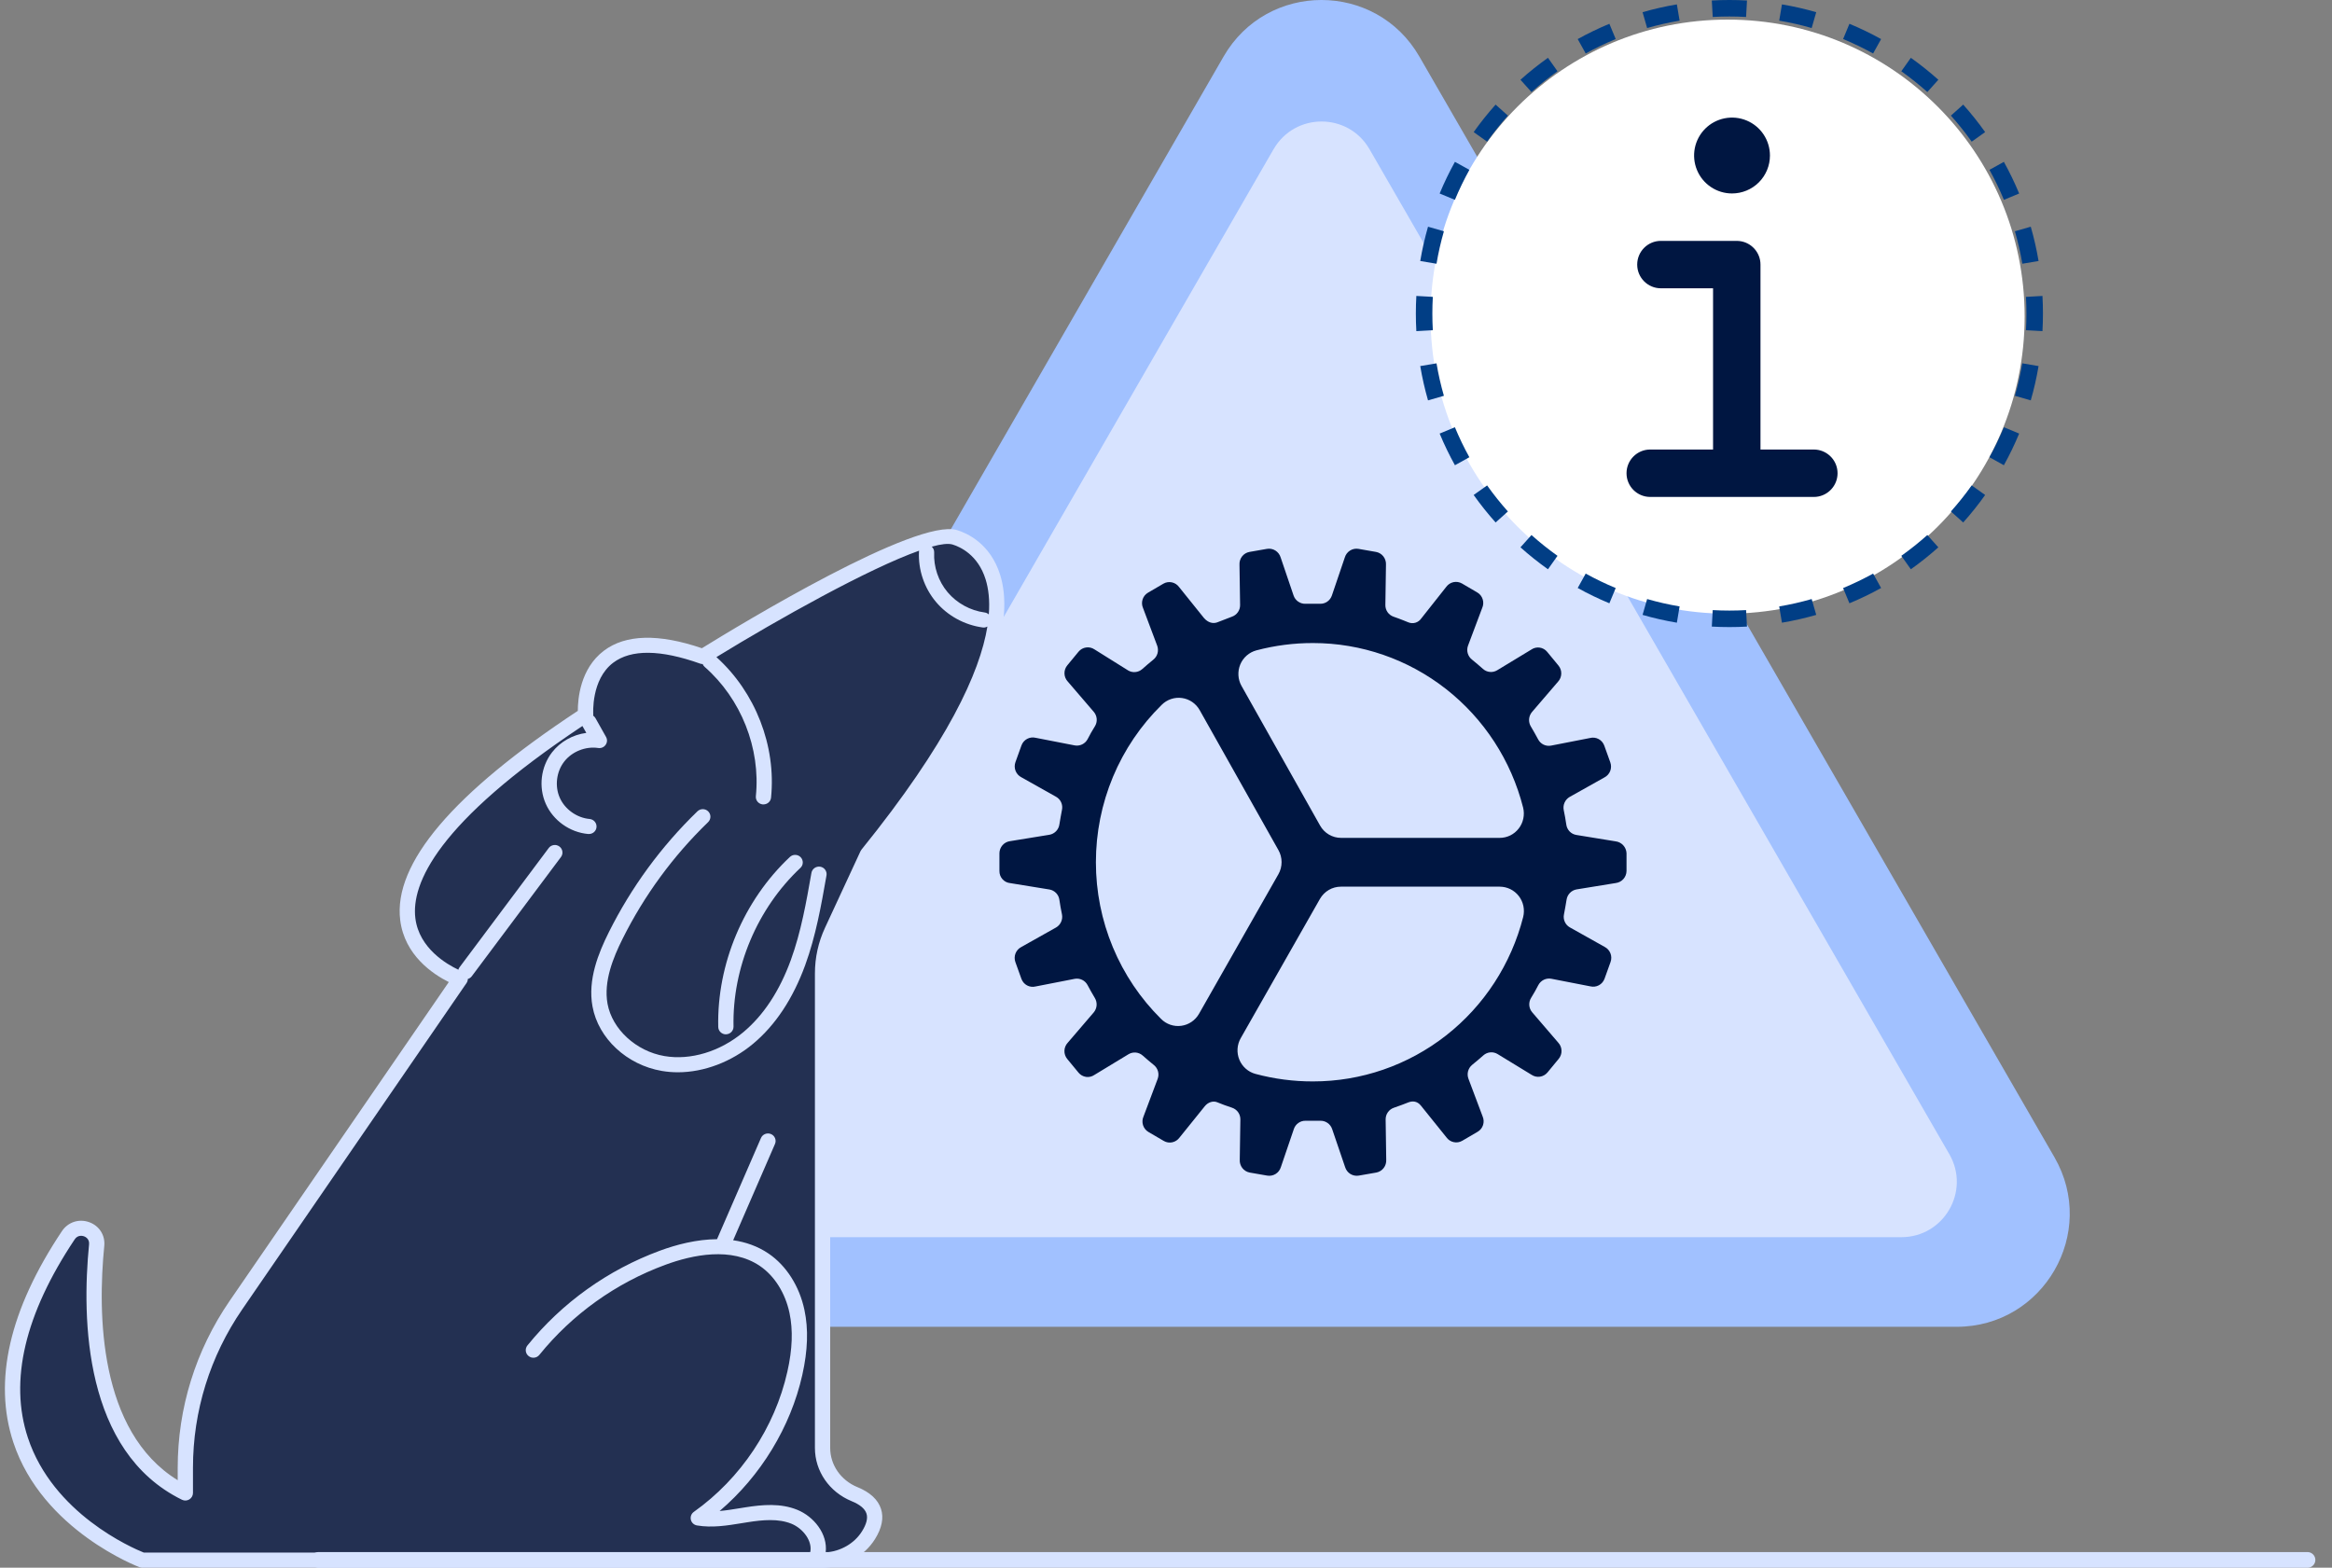 <svg width="119" height="80" viewBox="0 0 119 80" fill="none" xmlns="http://www.w3.org/2000/svg">
<rect x="0" y="0" width="119" height="80" fill="#808080" stroke="none"/>
<path d="M62.439 2.885L30.03 59.057C27.812 62.901 30.587 67.707 35.025 67.707H99.843C104.281 67.707 107.056 62.901 104.838 59.057L72.429 2.885C70.209 -0.962 64.657 -0.962 62.439 2.885Z" fill="#A1C1FF"/>
<path d="M64.989 7.613L35.401 58.898C34.314 60.781 35.672 63.133 37.847 63.133H97.026C99.199 63.133 100.56 60.78 99.473 58.898L69.884 7.613C68.798 5.73 66.079 5.73 64.991 7.613H64.989Z" fill="#D7E3FF"/>
<path d="M82.441 42.934L80.434 42.607C80.305 42.585 80.186 42.522 80.094 42.427C80.003 42.331 79.944 42.209 79.927 42.078C79.888 41.829 79.85 41.58 79.796 41.339C79.77 41.21 79.785 41.075 79.839 40.955C79.893 40.835 79.983 40.735 80.096 40.669L81.872 39.673C82.007 39.604 82.111 39.487 82.167 39.346C82.222 39.204 82.224 39.046 82.172 38.903L81.865 38.049C81.813 37.905 81.711 37.786 81.577 37.714C81.443 37.642 81.288 37.623 81.141 37.66L79.15 38.049C79.02 38.074 78.886 38.056 78.767 37.999C78.648 37.942 78.551 37.847 78.489 37.729C78.374 37.512 78.25 37.294 78.12 37.076C78.051 36.963 78.019 36.83 78.028 36.698C78.038 36.565 78.089 36.439 78.174 36.337L79.504 34.788C79.607 34.677 79.666 34.532 79.67 34.38C79.675 34.228 79.624 34.08 79.527 33.963L78.951 33.264C78.855 33.146 78.719 33.069 78.569 33.047C78.42 33.026 78.268 33.061 78.143 33.147L76.397 34.205C76.285 34.272 76.155 34.302 76.025 34.289C75.895 34.277 75.772 34.223 75.675 34.135C75.49 33.971 75.298 33.808 75.106 33.652C75.003 33.57 74.93 33.457 74.895 33.33C74.86 33.203 74.867 33.068 74.913 32.945L75.636 31.022C75.698 30.883 75.707 30.725 75.66 30.58C75.614 30.434 75.517 30.311 75.386 30.234L74.602 29.775C74.471 29.7 74.317 29.676 74.17 29.707C74.022 29.739 73.892 29.824 73.802 29.946L72.522 31.565C72.451 31.667 72.347 31.742 72.229 31.777C72.11 31.812 71.983 31.806 71.868 31.759C71.868 31.759 71.438 31.581 71.115 31.471C70.991 31.429 70.883 31.349 70.807 31.241C70.732 31.134 70.692 31.005 70.694 30.873L70.725 28.819C70.734 28.666 70.687 28.515 70.593 28.394C70.5 28.274 70.366 28.192 70.217 28.165L69.325 28.009C69.176 27.983 69.022 28.013 68.894 28.093C68.764 28.174 68.669 28.299 68.625 28.445L67.964 30.391C67.921 30.516 67.84 30.625 67.732 30.7C67.624 30.776 67.496 30.814 67.364 30.811H66.61C66.479 30.814 66.351 30.775 66.243 30.699C66.135 30.624 66.054 30.516 66.011 30.391L65.35 28.445C65.306 28.299 65.21 28.174 65.081 28.093C64.952 28.013 64.799 27.983 64.65 28.009L63.758 28.165C63.609 28.192 63.475 28.274 63.381 28.394C63.288 28.515 63.241 28.666 63.25 28.819L63.281 30.873C63.283 31.005 63.243 31.135 63.167 31.242C63.091 31.35 62.983 31.43 62.859 31.472C62.682 31.542 62.297 31.69 62.112 31.76C61.897 31.838 61.643 31.776 61.435 31.534L60.165 29.954C60.075 29.832 59.945 29.748 59.797 29.717C59.65 29.686 59.497 29.71 59.366 29.786L58.581 30.245C58.451 30.321 58.352 30.443 58.306 30.587C58.259 30.732 58.267 30.889 58.328 31.028L59.051 32.951C59.096 33.074 59.102 33.209 59.068 33.336C59.033 33.463 58.96 33.576 58.858 33.658C58.666 33.814 58.474 33.978 58.289 34.142C58.191 34.229 58.069 34.283 57.939 34.295C57.809 34.308 57.679 34.279 57.567 34.212L55.846 33.136C55.721 33.053 55.569 33.019 55.421 33.041C55.272 33.062 55.136 33.138 55.039 33.254L54.463 33.953C54.366 34.069 54.315 34.218 54.319 34.37C54.323 34.522 54.383 34.667 54.486 34.778L55.816 36.327C55.902 36.428 55.954 36.554 55.964 36.687C55.974 36.821 55.941 36.953 55.87 37.066C55.739 37.273 55.616 37.491 55.5 37.719C55.438 37.836 55.34 37.93 55.221 37.987C55.103 38.044 54.969 38.062 54.84 38.038L52.848 37.65C52.701 37.614 52.546 37.634 52.413 37.705C52.28 37.777 52.177 37.895 52.125 38.038L51.817 38.893C51.765 39.036 51.767 39.194 51.823 39.336C51.878 39.477 51.983 39.594 52.117 39.663L53.891 40.66C54.006 40.724 54.097 40.824 54.151 40.945C54.205 41.065 54.219 41.2 54.191 41.33C54.145 41.578 54.099 41.82 54.06 42.068C54.042 42.199 53.983 42.321 53.892 42.416C53.8 42.511 53.682 42.575 53.553 42.598L51.546 42.924C51.397 42.943 51.259 43.015 51.159 43.128C51.059 43.242 51.002 43.388 51 43.539V44.45C50.998 44.603 51.053 44.751 51.154 44.865C51.256 44.979 51.395 45.05 51.546 45.065L53.553 45.391C53.682 45.413 53.801 45.477 53.893 45.572C53.984 45.667 54.043 45.789 54.06 45.921C54.099 46.169 54.137 46.419 54.191 46.66C54.217 46.789 54.202 46.923 54.148 47.043C54.094 47.163 54.004 47.264 53.891 47.329L52.115 48.327C51.98 48.396 51.876 48.513 51.82 48.654C51.765 48.796 51.763 48.954 51.815 49.097L52.122 49.951C52.174 50.095 52.276 50.214 52.41 50.286C52.544 50.358 52.699 50.377 52.846 50.34L54.837 49.951C54.967 49.926 55.101 49.944 55.22 50.001C55.339 50.058 55.436 50.153 55.498 50.271C55.613 50.488 55.736 50.706 55.867 50.924C55.936 51.037 55.968 51.17 55.959 51.302C55.949 51.435 55.898 51.561 55.813 51.663L54.483 53.214C54.38 53.325 54.321 53.47 54.317 53.622C54.312 53.774 54.364 53.922 54.46 54.039L55.036 54.738C55.133 54.855 55.269 54.932 55.418 54.954C55.567 54.976 55.719 54.941 55.844 54.855L57.59 53.796C57.702 53.729 57.832 53.7 57.962 53.712C58.092 53.725 58.215 53.779 58.312 53.866C58.497 54.03 58.689 54.193 58.881 54.349C58.984 54.431 59.057 54.544 59.092 54.671C59.127 54.799 59.12 54.934 59.074 55.057L58.351 56.979C58.29 57.119 58.282 57.276 58.329 57.421C58.376 57.566 58.474 57.689 58.604 57.765L59.389 58.224C59.52 58.3 59.674 58.324 59.821 58.292C59.968 58.26 60.099 58.175 60.188 58.053L61.48 56.45C61.642 56.248 61.903 56.162 62.111 56.248C62.372 56.356 62.549 56.419 62.872 56.528C62.997 56.57 63.105 56.65 63.181 56.758C63.257 56.865 63.297 56.995 63.295 57.127L63.264 59.181C63.255 59.334 63.302 59.485 63.395 59.606C63.489 59.726 63.623 59.808 63.772 59.836L64.663 59.991C64.813 60.017 64.966 59.987 65.095 59.907C65.224 59.827 65.319 59.701 65.363 59.555L66.025 57.613C66.067 57.488 66.148 57.379 66.256 57.304C66.364 57.228 66.493 57.189 66.624 57.193H67.378C67.509 57.19 67.638 57.229 67.745 57.305C67.853 57.38 67.934 57.488 67.977 57.613L68.639 59.555C68.683 59.701 68.778 59.827 68.907 59.907C69.036 59.987 69.19 60.017 69.339 59.991L70.231 59.836C70.38 59.808 70.514 59.726 70.607 59.606C70.701 59.485 70.747 59.334 70.738 59.181L70.708 57.127C70.706 56.995 70.746 56.865 70.822 56.758C70.898 56.65 71.006 56.57 71.13 56.528C71.453 56.419 71.668 56.333 71.868 56.255C72.069 56.178 72.315 56.178 72.507 56.419L73.815 58.045C73.904 58.168 74.036 58.253 74.184 58.284C74.332 58.316 74.486 58.291 74.617 58.214L75.402 57.755C75.533 57.679 75.632 57.557 75.679 57.412C75.726 57.266 75.717 57.109 75.656 56.969L74.933 55.047C74.887 54.923 74.881 54.788 74.915 54.661C74.95 54.534 75.023 54.421 75.125 54.338C75.317 54.183 75.51 54.02 75.694 53.856C75.792 53.769 75.914 53.715 76.044 53.702C76.174 53.69 76.304 53.719 76.416 53.786L78.156 54.848C78.281 54.931 78.433 54.966 78.582 54.944C78.731 54.922 78.866 54.846 78.964 54.731L79.54 54.032C79.637 53.915 79.688 53.767 79.683 53.615C79.679 53.463 79.62 53.318 79.517 53.207L78.187 51.658C78.1 51.557 78.048 51.43 78.038 51.297C78.029 51.164 78.062 51.031 78.133 50.918C78.263 50.709 78.387 50.491 78.502 50.265C78.565 50.148 78.662 50.055 78.781 49.997C78.9 49.94 79.033 49.922 79.163 49.946L81.154 50.334C81.301 50.37 81.456 50.351 81.589 50.279C81.723 50.208 81.825 50.089 81.878 49.946L82.185 49.092C82.237 48.948 82.235 48.791 82.18 48.649C82.124 48.507 82.02 48.39 81.885 48.321L80.109 47.325C79.995 47.261 79.903 47.161 79.85 47.041C79.795 46.92 79.781 46.785 79.809 46.656C79.855 46.407 79.901 46.166 79.94 45.917C79.958 45.786 80.017 45.664 80.109 45.569C80.2 45.474 80.318 45.41 80.448 45.387L82.454 45.061C82.603 45.042 82.741 44.97 82.841 44.857C82.942 44.744 82.998 44.598 83 44.446V43.534C82.992 43.383 82.931 43.241 82.829 43.131C82.726 43.021 82.589 42.951 82.441 42.934ZM67.001 32.815C69.458 32.814 71.846 33.639 73.787 35.159C75.729 36.68 77.114 38.81 77.724 41.213C77.769 41.396 77.772 41.588 77.733 41.772C77.695 41.957 77.615 42.131 77.499 42.279C77.384 42.428 77.237 42.549 77.069 42.632C76.9 42.714 76.716 42.757 76.529 42.757H68.433C68.215 42.757 68.002 42.699 67.814 42.589C67.626 42.478 67.47 42.32 67.363 42.129L63.355 35.005C63.261 34.84 63.207 34.655 63.196 34.464C63.185 34.274 63.217 34.084 63.29 33.908C63.363 33.733 63.476 33.577 63.618 33.452C63.761 33.327 63.93 33.237 64.112 33.188C65.055 32.939 66.026 32.813 67.001 32.815ZM55.923 44C55.922 42.502 56.219 41.02 56.795 39.64C57.372 38.26 58.218 37.011 59.281 35.968C59.416 35.833 59.579 35.732 59.758 35.672C59.938 35.611 60.128 35.594 60.316 35.62C60.503 35.646 60.681 35.715 60.838 35.822C60.994 35.929 61.124 36.071 61.218 36.237L65.236 43.379C65.343 43.566 65.398 43.779 65.398 43.995C65.398 44.211 65.343 44.424 65.236 44.611L61.185 51.734C61.09 51.9 60.96 52.041 60.803 52.147C60.646 52.254 60.467 52.322 60.28 52.347C60.093 52.373 59.902 52.354 59.723 52.293C59.544 52.232 59.381 52.13 59.248 51.995C58.194 50.953 57.358 49.709 56.787 48.336C56.216 46.963 55.922 45.489 55.923 44ZM67.001 55.185C66.009 55.188 65.022 55.058 64.063 54.801C63.881 54.752 63.712 54.661 63.57 54.535C63.428 54.41 63.316 54.253 63.243 54.077C63.171 53.901 63.139 53.711 63.151 53.52C63.163 53.33 63.218 53.145 63.312 52.98L67.357 45.869C67.466 45.68 67.621 45.523 67.809 45.413C67.996 45.304 68.209 45.247 68.425 45.247H76.533C76.72 45.248 76.904 45.291 77.072 45.373C77.24 45.456 77.388 45.577 77.503 45.725C77.618 45.874 77.698 46.048 77.737 46.232C77.775 46.417 77.772 46.608 77.727 46.792C77.115 49.194 75.73 51.324 73.788 52.843C71.846 54.363 69.458 55.187 67.001 55.185Z" fill="#001641"/>
<path d="M103.316 16.158C103.316 24.529 96.529 31.316 88.158 31.316C79.786 31.316 73 24.529 73 16.158C73 7.786 79.786 1 88.158 1C96.529 1 103.316 7.786 103.316 16.158Z" fill="white"/>
<path fill-rule="evenodd" clip-rule="evenodd" d="M104.225 16.898L103.384 16.851C103.4 16.57 103.408 16.286 103.408 16C103.408 15.714 103.4 15.431 103.384 15.149L104.225 15.102C104.242 15.399 104.25 15.699 104.25 16C104.25 16.301 104.242 16.601 104.225 16.898ZM104.026 13.319L103.196 13.459C103.101 12.895 102.975 12.342 102.819 11.802L103.628 11.569C103.793 12.14 103.926 12.723 104.026 13.319ZM103.036 9.875L102.258 10.198C102.04 9.672 101.793 9.161 101.52 8.667L102.256 8.259C102.545 8.781 102.806 9.32 103.036 9.875ZM101.3 6.741L100.614 7.229C100.285 6.766 99.93 6.322 99.553 5.9L100.18 5.338C100.579 5.784 100.953 6.252 101.3 6.741ZM98.912 4.07L98.35 4.697C97.928 4.32 97.484 3.965 97.022 3.636L97.509 2.95C97.998 3.297 98.466 3.671 98.912 4.07ZM95.991 1.994L95.583 2.73C95.089 2.457 94.578 2.21 94.052 1.992L94.375 1.214C94.93 1.444 95.469 1.705 95.991 1.994ZM92.681 0.622L92.448 1.431C91.908 1.275 91.355 1.149 90.791 1.054L90.931 0.224C91.526 0.324 92.11 0.457 92.681 0.622ZM89.148 0.025L89.101 0.866C88.82 0.85 88.536 0.842 88.25 0.842C87.964 0.842 87.68 0.85 87.399 0.866L87.352 0.025C87.65 0.008 87.949 0 88.25 0C88.551 0 88.85 0.008 89.148 0.025ZM85.569 0.224L85.709 1.054C85.145 1.149 84.592 1.275 84.052 1.431L83.819 0.622C84.39 0.457 84.974 0.324 85.569 0.224ZM82.125 1.214L82.448 1.992C81.922 2.21 81.411 2.457 80.917 2.73L80.509 1.994C81.031 1.705 81.57 1.444 82.125 1.214ZM78.991 2.95L79.478 3.636C79.016 3.965 78.572 4.32 78.15 4.697L77.588 4.07C78.034 3.671 78.502 3.297 78.991 2.95ZM76.32 5.338L76.947 5.9C76.57 6.322 76.215 6.766 75.886 7.229L75.2 6.741C75.547 6.252 75.921 5.784 76.32 5.338ZM74.244 8.259L74.98 8.667C74.707 9.161 74.46 9.672 74.242 10.198L73.464 9.875C73.694 9.32 73.955 8.781 74.244 8.259ZM72.871 11.569L73.681 11.802C73.525 12.342 73.399 12.895 73.304 13.459L72.474 13.319C72.574 12.723 72.707 12.14 72.871 11.569ZM72.275 15.102C72.258 15.399 72.25 15.699 72.25 16C72.25 16.301 72.258 16.601 72.275 16.898L73.116 16.851C73.1 16.57 73.092 16.286 73.092 16C73.092 15.714 73.1 15.431 73.116 15.149L72.275 15.102ZM72.474 18.681L73.304 18.541C73.399 19.105 73.525 19.658 73.681 20.198L72.871 20.431C72.707 19.86 72.574 19.276 72.474 18.681ZM73.464 22.125L74.242 21.802C74.46 22.328 74.707 22.839 74.98 23.333L74.244 23.741C73.955 23.219 73.694 22.68 73.464 22.125ZM75.2 25.259L75.886 24.771C76.215 25.234 76.57 25.678 76.947 26.1L76.32 26.662C75.921 26.216 75.547 25.748 75.2 25.259ZM77.588 27.93L78.15 27.303C78.572 27.68 79.016 28.035 79.478 28.364L78.991 29.05C78.502 28.703 78.034 28.329 77.588 27.93ZM80.509 30.006L80.917 29.27C81.411 29.543 81.922 29.79 82.448 30.008L82.125 30.786C81.57 30.556 81.031 30.295 80.509 30.006ZM83.819 31.378L84.052 30.569C84.592 30.725 85.145 30.851 85.709 30.946L85.569 31.776C84.974 31.676 84.39 31.543 83.819 31.378ZM87.352 31.975L87.399 31.134C87.68 31.15 87.964 31.158 88.25 31.158C88.536 31.158 88.82 31.15 89.101 31.134L89.148 31.975C88.85 31.992 88.551 32 88.25 32C87.949 32 87.65 31.992 87.352 31.975ZM90.931 31.776L90.791 30.946C91.355 30.851 91.908 30.725 92.448 30.569L92.681 31.378C92.11 31.543 91.526 31.676 90.931 31.776ZM94.375 30.786L94.052 30.008C94.578 29.79 95.089 29.543 95.583 29.27L95.991 30.006C95.469 30.295 94.93 30.556 94.375 30.786ZM97.509 29.05L97.022 28.364C97.484 28.035 97.928 27.68 98.35 27.303L98.912 27.93C98.466 28.329 97.998 28.703 97.509 29.05ZM100.18 26.662L99.553 26.1C99.93 25.678 100.285 25.234 100.614 24.771L101.3 25.259C100.953 25.748 100.579 26.216 100.18 26.662ZM102.256 23.741L101.52 23.333C101.793 22.839 102.04 22.328 102.258 21.802L103.036 22.125C102.806 22.68 102.545 23.219 102.256 23.741ZM103.628 20.431L102.819 20.198C102.975 19.658 103.101 19.105 103.196 18.541L104.026 18.681C103.926 19.276 103.793 19.86 103.628 20.431Z" fill="#013E85"/>
<path d="M88.75 12.299C89.36 12.361 89.836 12.876 89.836 13.502V22.939H92.559L92.682 22.946C93.292 23.008 93.769 23.523 93.769 24.149C93.769 24.776 93.292 25.291 92.682 25.353L92.559 25.359H84.21C83.542 25.359 83 24.818 83 24.149C83 23.481 83.542 22.939 84.21 22.939H87.416V14.712H84.754C84.086 14.712 83.545 14.17 83.545 13.502C83.545 12.834 84.086 12.292 84.754 12.292H88.626L88.75 12.299ZM88.006 6.038C88.381 5.963 88.771 6.001 89.125 6.148C89.478 6.294 89.781 6.542 89.993 6.86C90.206 7.179 90.319 7.554 90.319 7.937C90.319 8.45 90.116 8.942 89.753 9.305C89.39 9.668 88.897 9.872 88.384 9.872C88.001 9.872 87.627 9.759 87.309 9.546C86.99 9.333 86.742 9.031 86.596 8.677C86.449 8.323 86.411 7.934 86.485 7.559C86.56 7.183 86.744 6.838 87.015 6.567C87.285 6.297 87.63 6.113 88.006 6.038Z" fill="#001641"/>
<path d="M41.945 79.617H7.263C7.263 79.617 -4.652 75.23 3.485 63.036C3.941 62.354 5.015 62.724 4.933 63.537C4.547 67.415 4.705 73.857 9.458 76.188V74.901C9.458 71.938 10.358 69.044 12.041 66.596L23.485 49.947C23.485 49.947 14.264 46.698 29.882 36.476C29.882 36.476 29.444 31.221 35.864 33.503C35.864 33.503 46.665 26.784 48.724 27.418C50.784 28.052 53.806 31.779 44.262 43.592L42.45 47.501C42.134 48.181 41.971 48.921 41.971 49.668V73.886C41.971 74.93 42.627 75.843 43.602 76.242C44.397 76.567 45.041 77.184 44.317 78.34C43.812 79.145 42.902 79.613 41.943 79.613L41.945 79.617Z" fill="#233052"/>
<path d="M43.754 75.889C42.91 75.544 42.364 74.758 42.364 73.889V49.672C42.364 48.974 42.514 48.298 42.807 47.664L44.597 43.798C51.121 35.713 51.702 31.475 51.039 29.34C50.54 27.732 49.336 27.204 48.841 27.052C46.768 26.416 37.809 31.848 35.817 33.079C33.606 32.326 31.922 32.368 30.813 33.209C29.605 34.123 29.485 35.674 29.486 36.275C23.117 40.475 20.065 44.066 20.422 46.952C20.644 48.753 22.098 49.714 22.902 50.115L11.72 66.382C9.986 68.906 9.068 71.853 9.068 74.904V75.536C5.03 73.051 4.98 67.01 5.321 63.577C5.375 63.034 5.062 62.546 4.543 62.365C4.021 62.182 3.466 62.367 3.16 62.826C0.479 66.84 -0.355 70.468 0.681 73.606C2.166 78.104 7.078 79.96 7.127 79.977C7.17 79.992 7.217 80 7.262 80H41.943C43.048 80 44.085 79.441 44.648 78.544C45.003 77.979 45.106 77.457 44.956 76.997C44.802 76.525 44.397 76.151 43.752 75.887L43.754 75.889ZM42.134 79.22C42.249 78.27 41.52 77.386 40.687 77.047C39.835 76.7 38.908 76.781 38.033 76.92L37.731 76.968C37.398 77.022 37.058 77.078 36.721 77.108C38.818 75.323 40.344 72.822 40.94 70.167C41.222 68.911 41.258 67.825 41.049 66.844C40.792 65.632 40.125 64.585 39.219 63.97C38.658 63.589 38.042 63.38 37.413 63.29L39.547 58.377C39.588 58.283 39.59 58.179 39.551 58.083C39.512 57.986 39.438 57.911 39.342 57.871C39.145 57.788 38.915 57.879 38.832 58.073L36.589 63.236C35.546 63.244 34.514 63.513 33.672 63.824C31.022 64.802 28.684 66.474 26.914 68.659C26.85 68.74 26.819 68.84 26.831 68.942C26.842 69.044 26.893 69.137 26.975 69.2C27.057 69.266 27.158 69.295 27.261 69.283C27.364 69.272 27.458 69.222 27.522 69.141C29.204 67.064 31.425 65.475 33.945 64.546C35.348 64.028 37.325 63.617 38.779 64.604C39.521 65.109 40.071 65.981 40.287 67C40.472 67.871 40.437 68.854 40.178 70C39.539 72.845 37.799 75.454 35.406 77.151C35.278 77.241 35.219 77.399 35.254 77.552C35.289 77.704 35.412 77.817 35.568 77.844C36.347 77.975 37.115 77.848 37.857 77.727L38.155 77.679C38.919 77.559 39.718 77.484 40.39 77.758C40.965 77.993 41.483 78.638 41.341 79.229H7.338C6.728 78.985 2.702 77.237 1.422 73.365C0.463 70.462 1.266 67.058 3.811 63.246C3.976 62.995 4.234 63.07 4.284 63.088C4.333 63.105 4.574 63.205 4.545 63.498C4.167 67.312 4.278 74.076 9.284 76.532C9.405 76.592 9.547 76.586 9.662 76.515C9.775 76.446 9.847 76.32 9.847 76.188V74.901C9.847 72.003 10.718 69.208 12.365 66.811L23.808 50.163C23.851 50.102 23.871 50.03 23.873 49.957C23.953 49.934 24.025 49.886 24.075 49.818L28.625 43.735C28.688 43.652 28.713 43.55 28.697 43.447C28.682 43.345 28.627 43.255 28.543 43.195C28.46 43.133 28.356 43.108 28.255 43.124C28.152 43.139 28.06 43.193 28 43.276L23.45 49.36C23.421 49.398 23.401 49.441 23.39 49.485C22.823 49.219 21.386 48.402 21.195 46.855C20.979 45.099 22.3 41.978 29.72 37.048L29.919 37.4C29.227 37.491 28.59 37.849 28.167 38.396C27.596 39.136 27.472 40.165 27.85 41.018C28.228 41.872 29.079 42.477 30.015 42.559H30.052C30.254 42.559 30.422 42.411 30.439 42.211C30.459 41.999 30.301 41.812 30.087 41.793C29.438 41.735 28.826 41.3 28.565 40.71C28.302 40.121 28.391 39.379 28.789 38.867C29.184 38.354 29.882 38.073 30.531 38.171C30.679 38.192 30.823 38.129 30.905 38.009C30.991 37.888 30.998 37.732 30.924 37.603L30.385 36.645C30.355 36.593 30.315 36.553 30.27 36.52C30.272 36.495 30.276 36.472 30.274 36.447C30.274 36.429 30.153 34.678 31.291 33.819C32.207 33.128 33.701 33.143 35.735 33.867C35.774 33.881 35.815 33.887 35.856 33.887C35.878 33.941 35.911 33.991 35.958 34.031C37.816 35.657 38.818 38.184 38.571 40.627C38.561 40.729 38.59 40.83 38.656 40.91C38.722 40.989 38.816 41.039 38.921 41.049H38.958C39.159 41.049 39.327 40.901 39.346 40.704C39.613 38.057 38.545 35.322 36.558 33.532C39.742 31.579 44.326 29.017 46.902 28.101C46.898 28.121 46.895 28.138 46.895 28.157C46.85 29.076 47.165 30.007 47.76 30.714C48.354 31.421 49.223 31.897 50.147 32.02C50.164 32.022 50.182 32.024 50.197 32.024C50.266 32.024 50.33 32.004 50.386 31.974C50.004 34.312 48.37 37.899 43.962 43.355C43.943 43.378 43.927 43.405 43.911 43.436L42.099 47.345C41.758 48.081 41.585 48.865 41.585 49.674V73.891C41.585 75.074 42.319 76.138 43.455 76.604C43.88 76.777 44.136 76.991 44.215 77.237C44.293 77.474 44.215 77.779 43.987 78.143C43.598 78.765 42.9 79.164 42.134 79.222V79.22ZM50.458 31.355C50.402 31.303 50.328 31.265 50.246 31.255C49.517 31.159 48.828 30.781 48.356 30.221C47.884 29.66 47.635 28.922 47.67 28.194C47.676 28.076 47.625 27.968 47.545 27.895C48.023 27.764 48.389 27.72 48.609 27.787C48.985 27.903 49.905 28.309 50.295 29.566C50.441 30.036 50.515 30.625 50.458 31.355Z" fill="#D7E3FF"/>
<path d="M42.111 44.386C42.05 44.301 41.961 44.245 41.858 44.228C41.647 44.193 41.444 44.334 41.407 44.542C41.146 46.027 40.877 47.56 40.355 48.992C39.779 50.572 38.964 51.808 37.933 52.671C36.745 53.663 35.239 54.12 33.904 53.891C32.46 53.644 31.24 52.523 31.002 51.224C30.792 50.072 31.299 48.853 31.764 47.919C32.873 45.696 34.344 43.686 36.135 41.953C36.209 41.881 36.25 41.785 36.252 41.681C36.254 41.577 36.213 41.481 36.141 41.407C35.991 41.255 35.743 41.253 35.589 41.402C33.736 43.197 32.214 45.276 31.065 47.578C30.546 48.618 29.981 49.99 30.235 51.361C30.533 52.993 31.988 54.345 33.771 54.65C34.038 54.696 34.315 54.719 34.593 54.719C35.926 54.719 37.327 54.187 38.436 53.259C39.572 52.309 40.464 50.961 41.088 49.252C41.634 47.757 41.908 46.189 42.175 44.673C42.193 44.571 42.169 44.468 42.109 44.386H42.111Z" fill="#D7E3FF"/>
<path d="M37.041 52.781H37.049C37.263 52.777 37.434 52.6 37.431 52.388C37.366 49.385 38.643 46.356 40.844 44.289C40.92 44.218 40.963 44.124 40.965 44.02C40.967 43.918 40.93 43.819 40.858 43.744C40.786 43.669 40.688 43.627 40.585 43.625C40.48 43.621 40.383 43.66 40.307 43.731C37.949 45.946 36.581 49.188 36.651 52.406C36.655 52.614 36.831 52.783 37.041 52.783V52.781Z" fill="#D7E3FF"/>
<path d="M16.25 79.603L117.75 79.603" stroke="#D7E3FF" stroke-width="0.8" stroke-linecap="round"/>
</svg>
